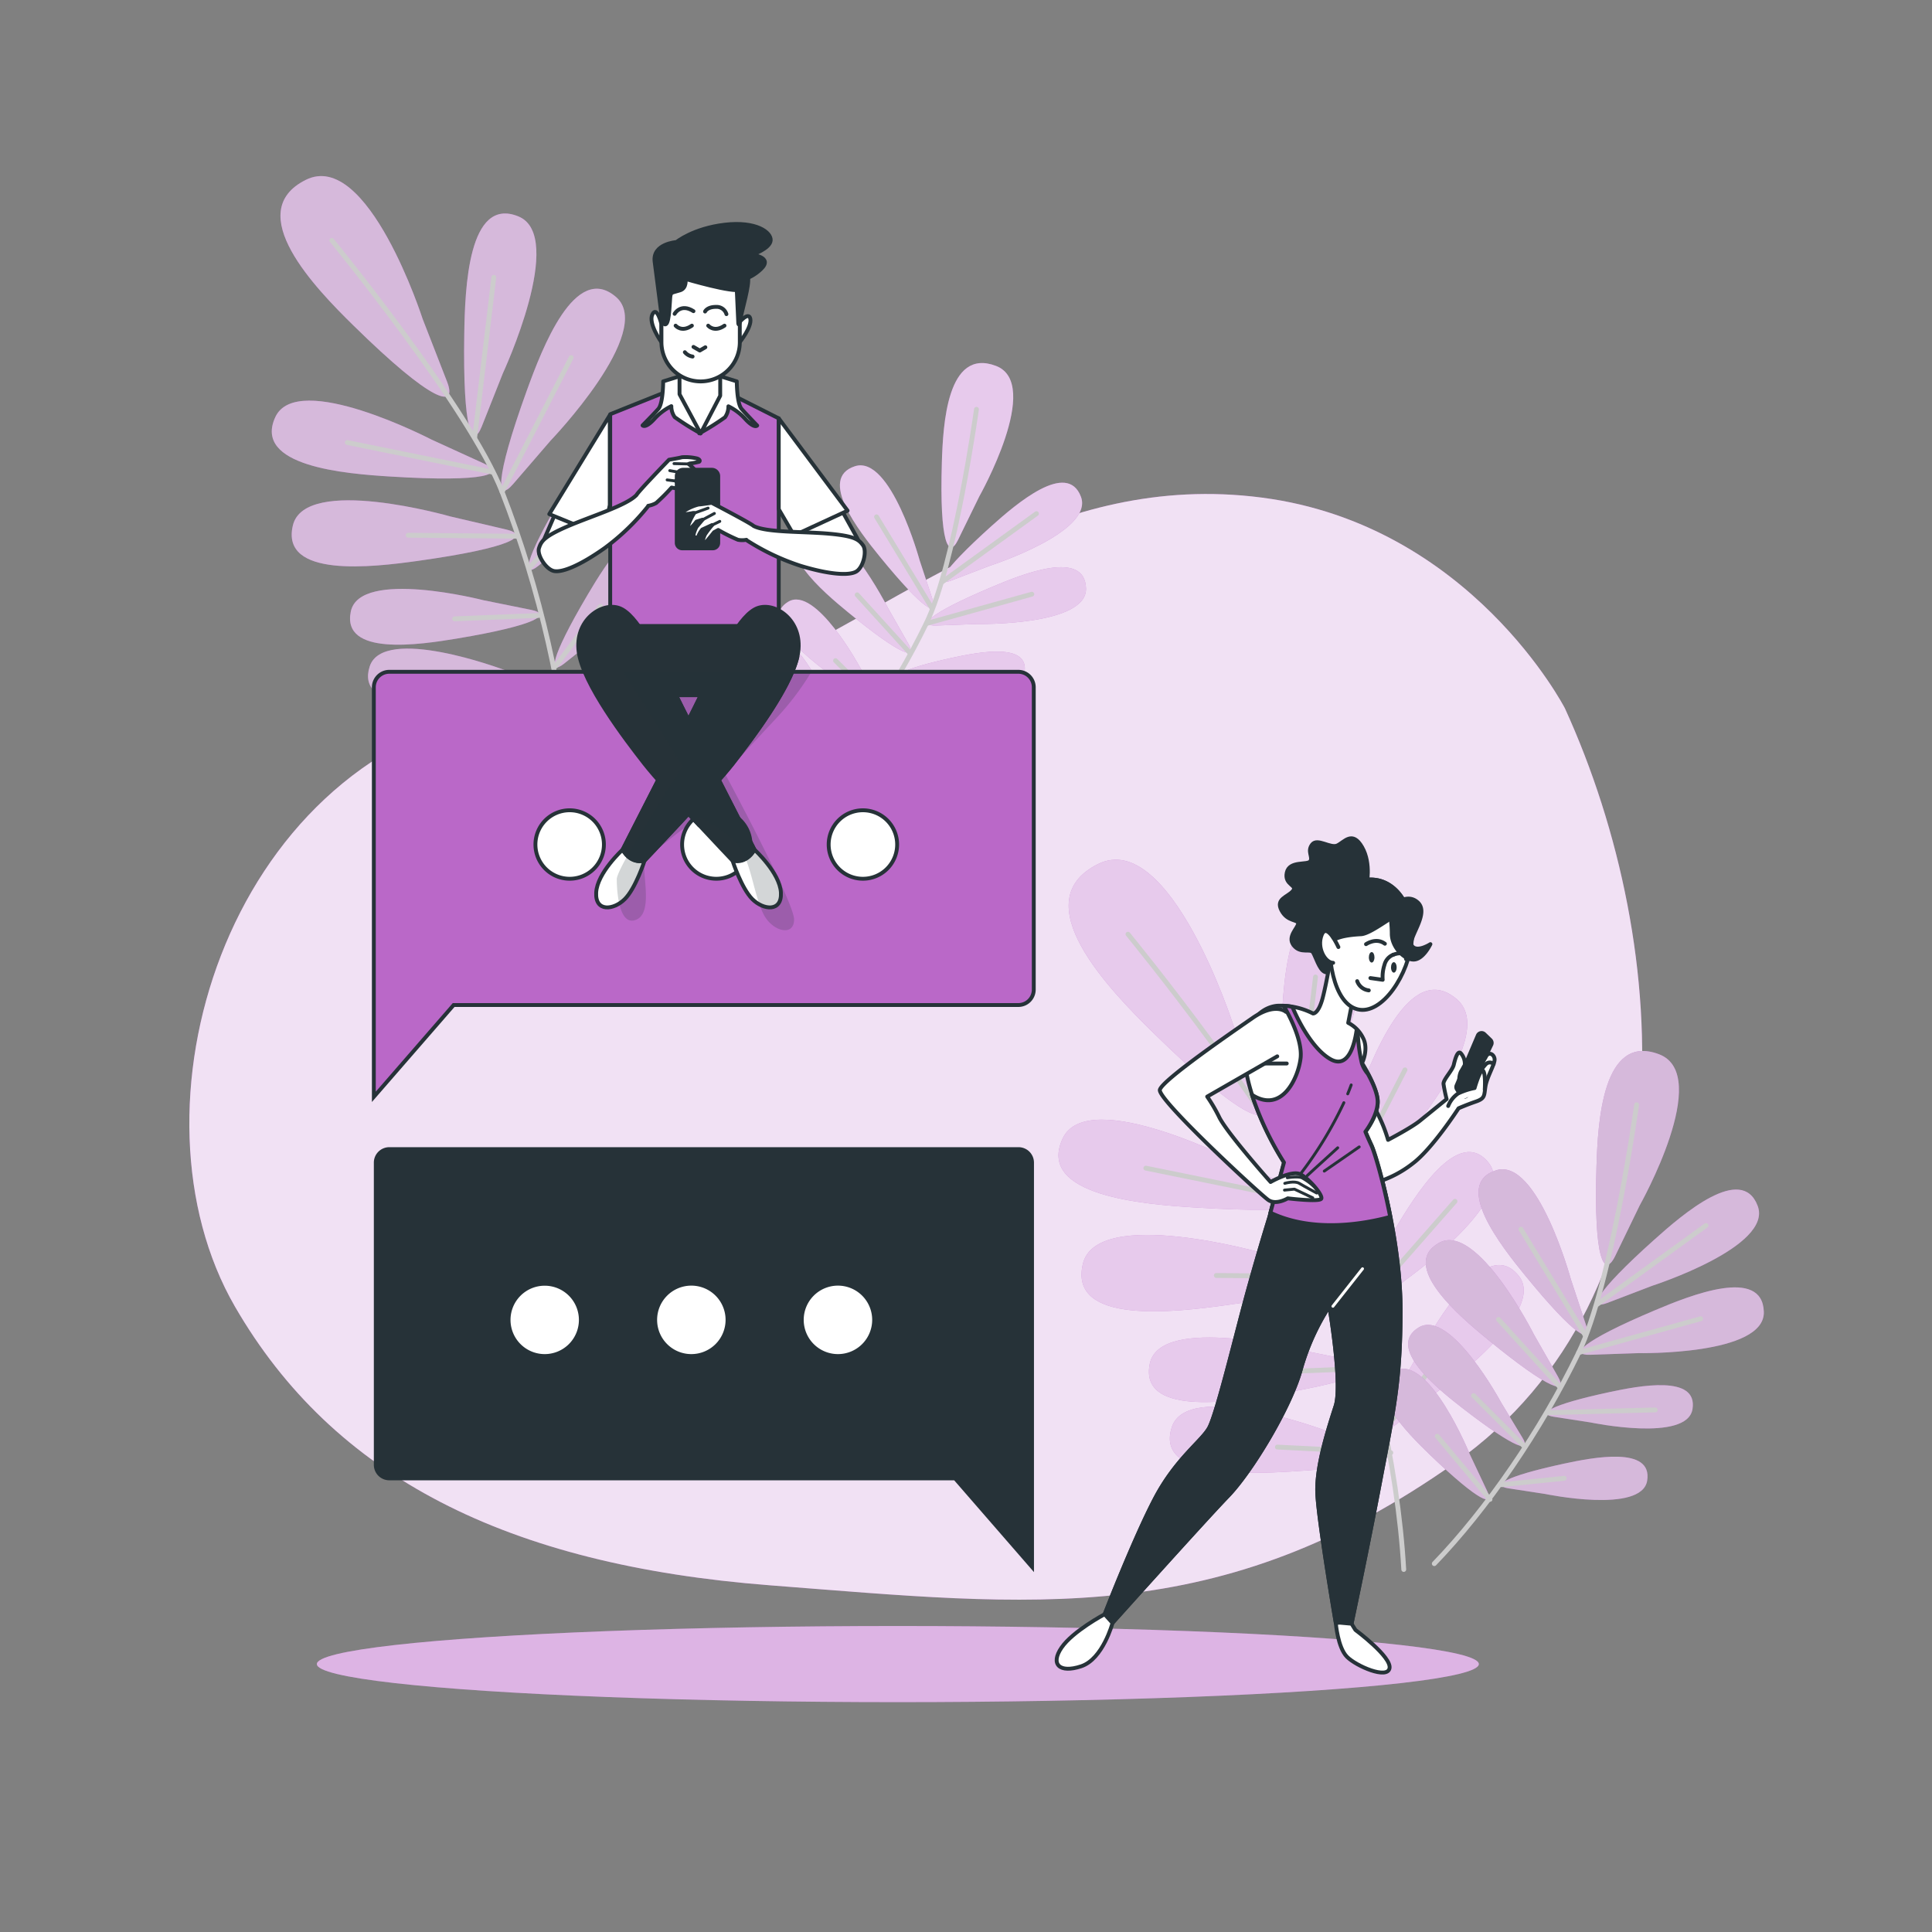 <svg xmlns="http://www.w3.org/2000/svg" viewBox="0 0 500 500"><rect x="0" y="0" width="500" height="500" fill="#808080" stroke="none"/><g id="freepik--background-simple--inject-42"><path d="M405,183.32s-24.44-47.51-78.41-54.54S235,156.05,195.23,173.64c-20.8,9.22-44.55,5.64-66.63,10.1C58,198,31.4,287.34,60.81,338.15c25.46,44,70.27,66.85,138.5,72.13S315.4,421.72,376.5,378.61,433.53,245.78,405,183.32Z" style="fill:#BA68C8"></path><path d="M405,183.32s-24.44-47.51-78.41-54.54S235,156.05,195.23,173.64c-20.8,9.22-44.55,5.64-66.63,10.1C58,198,31.4,287.34,60.81,338.15c25.46,44,70.27,66.85,138.5,72.13S315.4,421.72,376.5,378.61,433.53,245.78,405,183.32Z" style="fill:#fff;opacity:0.8"></path></g><g id="freepik--Floor--inject-42"><ellipse cx="232.36" cy="430.66" rx="150.36" ry="9.85" style="fill:#BA68C8"></ellipse><ellipse cx="232.36" cy="430.66" rx="150.36" ry="9.85" style="fill:#fff;opacity:0.5"></ellipse></g><g id="freepik--Plants--inject-42"><path d="M336.82,297.54c-2.81,6.93-5.69,1.36-5.23-27.68.21-13.6,1.17-41.41,16.22-35.29,14.46,5.88-4.6,47-4.6,47Zm20.66,4.12s31.37-32.69,19.61-43C364.84,248,354.91,274,350.29,286.82c-9.86,27.31-9,33.51-4.05,27.87ZM364.1,331s28.72-20.45,21.21-30c-7.81-9.93-19.18,8.49-24.56,17.61-11.5,19.45-11.7,24.32-7.13,20.72Zm7.77,29.25s28.73-20.45,21.22-30c-7.82-9.93-19.18,8.49-24.57,17.61-11.49,19.45-11.7,24.33-7.13,20.73Zm-50.16-58.81s-40.19-20.92-46.72-6.75c-6.81,14.75,20.92,17,34.51,17.82,29,1.79,34.67-.83,27.88-3.95Zm5.66,23s-43.54-12.51-47.13,2.68c-3.74,15.81,23.88,12.49,37.36,10.61,28.76-4,33.82-7.71,26.55-9.42Zm10,25.11s-37.11-9.57-39.8,3.36c-2.79,13.45,20.49,10,31.85,8.1,24.22-4.06,28.42-7.3,22.23-8.58Zm5.81,20.73s-35.89-13.46-39.93-.89c-4.2,13.08,19.31,12.12,30.8,11.44,24.52-1.46,29-4.25,23-6.17Zm-24-105s-16.38-50.92-35-41.67c-19.36,9.62,3,32.59,14.2,43.58,23.87,23.45,31.25,25.1,28.11,16.91Z" style="fill:#BA68C8"></path><path d="M336.82,297.54c-2.81,6.93-5.69,1.36-5.23-27.68.21-13.6,1.17-41.41,16.22-35.29,14.46,5.88-4.6,47-4.6,47Zm20.66,4.12s31.37-32.69,19.61-43C364.84,248,354.91,274,350.29,286.82c-9.86,27.31-9,33.51-4.05,27.87ZM364.1,331s28.72-20.45,21.21-30c-7.81-9.93-19.18,8.49-24.56,17.61-11.5,19.45-11.7,24.32-7.13,20.72Zm7.77,29.25s28.73-20.45,21.22-30c-7.82-9.93-19.18,8.49-24.57,17.61-11.49,19.45-11.7,24.33-7.13,20.73Zm-50.16-58.81s-40.19-20.92-46.72-6.75c-6.81,14.75,20.92,17,34.51,17.82,29,1.79,34.67-.83,27.88-3.95Zm5.66,23s-43.54-12.51-47.13,2.68c-3.74,15.81,23.88,12.49,37.36,10.61,28.76-4,33.82-7.71,26.55-9.42Zm10,25.11s-37.11-9.57-39.8,3.36c-2.79,13.45,20.49,10,31.85,8.1,24.22-4.06,28.42-7.3,22.23-8.58Zm5.81,20.73s-35.89-13.46-39.93-.89c-4.2,13.08,19.31,12.12,30.8,11.44,24.52-1.46,29-4.25,23-6.17Zm-24-105s-16.38-50.92-35-41.67c-19.36,9.62,3,32.59,14.2,43.58,23.87,23.45,31.25,25.1,28.11,16.91Z" style="fill:#fff;opacity:0.65"></path><path d="M291.92,241.77s41.15,50.2,51,75.34c11.32,28.87,18.84,62.13,20.37,89.07" style="fill:none;stroke:#ccc;stroke-linecap:round;stroke-linejoin:round;stroke-width:1.252px"></path><line x1="334.72" y1="300.71" x2="340.45" y2="252.84" style="fill:none;stroke:#ccc;stroke-linecap:round;stroke-linejoin:round;stroke-width:1.252px"></line><line x1="342.91" y1="317.11" x2="363.61" y2="276.87" style="fill:none;stroke:#ccc;stroke-linecap:round;stroke-linejoin:round;stroke-width:1.252px"></line><line x1="339.89" y1="311.14" x2="296.54" y2="302.31" style="fill:none;stroke:#ccc;stroke-linecap:round;stroke-linejoin:round;stroke-width:1.252px"></line><line x1="351.06" y1="339.94" x2="376.55" y2="310.9" style="fill:none;stroke:#ccc;stroke-linecap:round;stroke-linejoin:round;stroke-width:1.252px"></line><line x1="347.5" y1="330.37" x2="314.77" y2="330.09" style="fill:none;stroke:#ccc;stroke-linecap:round;stroke-linejoin:round;stroke-width:1.252px"></line><line x1="353.8" y1="354.13" x2="328.7" y2="355.13" style="fill:none;stroke:#ccc;stroke-linecap:round;stroke-linejoin:round;stroke-width:1.252px"></line><line x1="358.96" y1="369.3" x2="372.4" y2="351.38" style="fill:none;stroke:#ccc;stroke-linecap:round;stroke-linejoin:round;stroke-width:1.252px"></line><line x1="359.94" y1="375.96" x2="330.58" y2="374.5" style="fill:none;stroke:#ccc;stroke-linecap:round;stroke-linejoin:round;stroke-width:1.252px"></line><path d="M416,337.19c-5.07,1.91-3.52-2.35,12.15-16.38,7.34-6.58,22.6-19.73,26.74-8.72,4,10.58-27.25,20.65-27.25,20.65Zm8,13s32.81.62,32.48-10.68c-.34-11.76-19.05-4.27-28.13-.44-19.37,8.18-22.22,11.71-16.81,11.55Zm-12.36,17.94s25,5.23,26.38-3.46c1.45-9-13.94-6-21.44-4.41-16,3.44-18.69,5.73-14.53,6.39Zm-11.74,18.51s25,5.23,26.39-3.46c1.44-9-14-6-21.44-4.41-16,3.45-18.69,5.74-14.53,6.4Zm6.63-55.59s-8.62-31.66-19.38-28.17c-11.19,3.64,1.25,19.48,7.49,27.12,13.29,16.29,17.48,18,15.81,12.89ZM397,345.4s-14.75-29.31-24.6-23.75c-10.24,5.78,5.1,18.84,12.73,25.09,16.26,13.32,20.72,14.2,18.05,9.49Zm-8.46,17.65s-13.15-24.45-21.35-19.52c-8.53,5.13,4.75,15.81,11.34,20.92C392.6,375.34,396.39,376,394,372.06Zm-8.17,13.28s-10.48-25.71-19.15-21.68c-9,4.19,3,16.23,9,22C383.1,389,386.8,390,384.87,385.87Zm44-64.4s19-33.74,5-39.09c-14.63-5.56-15.85,17.62-16.2,29-.75,24.22,2,29,4.82,23.26Z" style="fill:#BA68C8"></path><path d="M416,337.19c-5.07,1.91-3.52-2.35,12.15-16.38,7.34-6.58,22.6-19.73,26.74-8.72,4,10.58-27.25,20.65-27.25,20.65Zm8,13s32.81.62,32.48-10.68c-.34-11.76-19.05-4.27-28.13-.44-19.37,8.18-22.22,11.71-16.81,11.55Zm-12.36,17.94s25,5.23,26.38-3.46c1.45-9-13.94-6-21.44-4.41-16,3.44-18.69,5.73-14.53,6.39Zm-11.74,18.51s25,5.23,26.39-3.46c1.44-9-14-6-21.44-4.41-16,3.45-18.69,5.74-14.53,6.4Zm6.63-55.59s-8.62-31.66-19.38-28.17c-11.19,3.64,1.25,19.48,7.49,27.12,13.29,16.29,17.48,18,15.81,12.89ZM397,345.4s-14.75-29.31-24.6-23.75c-10.24,5.78,5.1,18.84,12.73,25.09,16.26,13.32,20.72,14.2,18.05,9.49Zm-8.46,17.65s-13.15-24.45-21.35-19.52c-8.53,5.13,4.75,15.81,11.34,20.92C392.6,375.34,396.39,376,394,372.06Zm-8.17,13.28s-10.48-25.71-19.15-21.68c-9,4.19,3,16.23,9,22C383.1,389,386.8,390,384.87,385.87Zm44-64.4s19-33.74,5-39.09c-14.63-5.56-15.85,17.62-16.2,29-.75,24.22,2,29,4.82,23.26Z" style="fill:#e5e5e5;opacity:0.65"></path><path d="M423.56,285.9s-6.48,46.56-15,64.15c-9.8,20.21-23.79,40.57-37.37,54.62" style="fill:none;stroke:#ccc;stroke-linecap:round;stroke-linejoin:round;stroke-width:1.252px"></path><line x1="413.24" y1="337.64" x2="441.52" y2="317.15" style="fill:none;stroke:#ccc;stroke-linecap:round;stroke-linejoin:round;stroke-width:1.252px"></line><line x1="408.55" y1="350.05" x2="440.13" y2="341.29" style="fill:none;stroke:#ccc;stroke-linecap:round;stroke-linejoin:round;stroke-width:1.252px"></line><line x1="410.23" y1="345.52" x2="393.62" y2="318.11" style="fill:none;stroke:#ccc;stroke-linecap:round;stroke-linejoin:round;stroke-width:1.252px"></line><line x1="400.41" y1="365.61" x2="428.38" y2="364.89" style="fill:none;stroke:#ccc;stroke-linecap:round;stroke-linejoin:round;stroke-width:1.252px"></line><line x1="403.74" y1="359.01" x2="387.81" y2="341.47" style="fill:none;stroke:#ccc;stroke-linecap:round;stroke-linejoin:round;stroke-width:1.252px"></line><line x1="394.2" y1="374.04" x2="381.34" y2="361.18" style="fill:none;stroke:#ccc;stroke-linecap:round;stroke-linejoin:round;stroke-width:1.252px"></line><line x1="388.67" y1="384.24" x2="404.81" y2="382.58" style="fill:none;stroke:#ccc;stroke-linecap:round;stroke-linejoin:round;stroke-width:1.252px"></line><line x1="385.61" y1="388.04" x2="371.96" y2="371.7" style="fill:none;stroke:#ccc;stroke-linecap:round;stroke-linejoin:round;stroke-width:1.252px"></line><path d="M124.67,110.4c-2.43,6-4.91,1.17-4.52-23.91.18-11.76,1-35.78,14-30.49,12.49,5.08-4,40.59-4,40.59ZM142.52,114s27.11-28.25,16.94-37.11c-10.58-9.22-19.16,13.23-23.16,24.29-8.51,23.59-7.73,29-3.49,24.08Zm5.72,25.34s24.81-17.66,18.32-25.91c-6.75-8.58-16.56,7.33-21.22,15.21-9.93,16.81-10.1,21-6.16,17.91ZM155,164.57s24.82-17.66,18.33-25.91c-6.75-8.58-16.57,7.34-21.22,15.21-9.93,16.81-10.11,21-6.16,17.91Zm-43.33-50.81S76.9,95.69,71.25,107.94c-5.88,12.74,18.08,14.67,29.81,15.39,25,1.55,30-.71,24.1-3.41Zm4.89,19.9S78.89,122.85,75.79,136c-3.23,13.66,20.63,10.79,32.28,9.17,24.84-3.47,29.21-6.66,22.93-8.14Zm8.61,21.69s-32.06-8.27-34.38,2.9c-2.42,11.63,17.7,8.64,27.51,7,20.93-3.5,24.55-6.31,19.2-7.41Zm5,17.91s-31-11.63-34.5-.77c-3.63,11.3,16.68,10.47,26.61,9.88,21.19-1.26,25.09-3.66,19.89-5.33ZM109.38,82.54s-14.16-44-30.22-36c-16.73,8.32,2.6,28.16,12.26,37.65,20.62,20.27,27,21.69,24.29,14.61Z" style="fill:#BA68C8"></path><path d="M124.67,110.4c-2.43,6-4.91,1.17-4.52-23.91.18-11.76,1-35.78,14-30.49,12.49,5.08-4,40.59-4,40.59ZM142.52,114s27.11-28.25,16.94-37.11c-10.58-9.22-19.16,13.23-23.16,24.29-8.51,23.59-7.73,29-3.49,24.08Zm5.72,25.34s24.81-17.66,18.32-25.91c-6.75-8.58-16.56,7.33-21.22,15.21-9.93,16.81-10.1,21-6.16,17.91ZM155,164.57s24.82-17.66,18.33-25.91c-6.75-8.58-16.57,7.34-21.22,15.21-9.93,16.81-10.11,21-6.16,17.91Zm-43.33-50.81S76.9,95.69,71.25,107.94c-5.88,12.74,18.08,14.67,29.81,15.39,25,1.55,30-.71,24.1-3.41Zm4.89,19.9S78.89,122.85,75.79,136c-3.23,13.66,20.63,10.79,32.28,9.17,24.84-3.47,29.21-6.66,22.93-8.14Zm8.61,21.69s-32.06-8.27-34.38,2.9c-2.42,11.63,17.7,8.64,27.51,7,20.93-3.5,24.55-6.31,19.2-7.41Zm5,17.91s-31-11.63-34.5-.77c-3.63,11.3,16.68,10.47,26.61,9.88,21.19-1.26,25.09-3.66,19.89-5.33ZM109.38,82.54s-14.16-44-30.22-36c-16.73,8.32,2.6,28.16,12.26,37.65,20.62,20.27,27,21.69,24.29,14.61Z" style="fill:#e5e5e5;opacity:0.65"></path><path d="M85.88,62.22s35.55,43.37,44.06,65.08c9.77,25,16.27,53.68,17.59,77" style="fill:none;stroke:#ccc;stroke-linecap:round;stroke-linejoin:round;stroke-width:1.252px"></path><line x1="122.86" y1="113.14" x2="127.8" y2="71.78" style="fill:none;stroke:#ccc;stroke-linecap:round;stroke-linejoin:round;stroke-width:1.252px"></line><line x1="129.94" y1="127.3" x2="147.82" y2="92.54" style="fill:none;stroke:#ccc;stroke-linecap:round;stroke-linejoin:round;stroke-width:1.252px"></line><line x1="127.32" y1="122.15" x2="89.87" y2="114.52" style="fill:none;stroke:#ccc;stroke-linecap:round;stroke-linejoin:round;stroke-width:1.252px"></line><line x1="136.97" y1="147.03" x2="158.99" y2="121.94" style="fill:none;stroke:#ccc;stroke-linecap:round;stroke-linejoin:round;stroke-width:1.252px"></line><line x1="133.89" y1="138.77" x2="105.62" y2="138.52" style="fill:none;stroke:#ccc;stroke-linecap:round;stroke-linejoin:round;stroke-width:1.252px"></line><line x1="139.34" y1="159.29" x2="117.65" y2="160.15" style="fill:none;stroke:#ccc;stroke-linecap:round;stroke-linejoin:round;stroke-width:1.252px"></line><line x1="143.79" y1="172.39" x2="155.41" y2="156.92" style="fill:none;stroke:#ccc;stroke-linecap:round;stroke-linejoin:round;stroke-width:1.252px"></line><line x1="144.64" y1="178.15" x2="119.28" y2="176.89" style="fill:none;stroke:#ccc;stroke-linecap:round;stroke-linejoin:round;stroke-width:1.252px"></line><path d="M246.15,150.25c-4.37,1.65-3-2,10.5-14.16,6.34-5.68,19.53-17,23.1-7.53,3.44,9.14-23.54,17.84-23.54,17.84ZM253,161.49s28.34.54,28.06-9.22c-.3-10.17-16.46-3.7-24.3-.38-16.74,7.06-19.2,10.12-14.53,10ZM242.36,177s21.6,4.52,22.79-3c1.25-7.81-12-5.2-18.52-3.81-13.82,3-16.15,5-12.55,5.53Zm-10.14,16s21.59,4.51,22.79-3c1.25-7.81-12-5.21-18.52-3.81-13.82,3-16.15,4.95-12.55,5.52ZM238,145s-7.46-27.35-16.75-24.34c-9.66,3.14,1.09,16.83,6.47,23.43,11.48,14.08,15.11,15.58,13.66,11.14Zm-8.18,12.38S217,132,208.52,136.82c-8.85,5,4.41,16.28,11,21.67,14.06,11.52,17.91,12.27,15.6,8.2Zm-7.31,15.24S211.1,151.46,204,155.72c-7.37,4.43,4.1,13.66,9.8,18.07,12.15,9.42,15.42,10,13.38,6.58Zm-7.06,11.48s-9.05-22.21-16.54-18.73c-7.8,3.62,2.62,14,7.82,19,11.08,10.65,14.28,11.54,12.61,8Zm38-55.64s16.45-29.15,4.3-33.77c-12.65-4.81-13.7,15.22-14,25-.64,20.93,1.74,25,4.16,20.1Z" style="fill:#BA68C8"></path><path d="M246.15,150.25c-4.37,1.65-3-2,10.5-14.16,6.34-5.68,19.53-17,23.1-7.53,3.44,9.14-23.54,17.84-23.54,17.84ZM253,161.49s28.34.54,28.06-9.22c-.3-10.17-16.46-3.7-24.3-.38-16.74,7.06-19.2,10.12-14.53,10ZM242.36,177s21.6,4.52,22.79-3c1.25-7.81-12-5.2-18.52-3.81-13.82,3-16.15,5-12.55,5.53Zm-10.14,16s21.59,4.51,22.79-3c1.25-7.81-12-5.21-18.52-3.81-13.82,3-16.15,4.95-12.55,5.52ZM238,145s-7.46-27.35-16.75-24.34c-9.66,3.14,1.09,16.83,6.47,23.43,11.48,14.08,15.11,15.58,13.66,11.14Zm-8.18,12.38S217,132,208.52,136.82c-8.85,5,4.41,16.28,11,21.67,14.06,11.52,17.91,12.27,15.6,8.2Zm-7.31,15.24S211.1,151.46,204,155.72c-7.37,4.43,4.1,13.66,9.8,18.07,12.15,9.42,15.42,10,13.38,6.58Zm-7.06,11.48s-9.05-22.21-16.54-18.73c-7.8,3.62,2.62,14,7.82,19,11.08,10.65,14.28,11.54,12.61,8Zm38-55.64s16.45-29.15,4.3-33.77c-12.65-4.81-13.7,15.22-14,25-.64,20.93,1.74,25,4.16,20.1Z" style="fill:#fff;opacity:0.65"></path><path d="M252.71,105.93s-5.59,40.23-13,55.43c-8.47,17.46-20.56,35-32.29,47.18" style="fill:none;stroke:#ccc;stroke-linecap:round;stroke-linejoin:round;stroke-width:1.252px"></path><line x1="243.8" y1="150.63" x2="268.24" y2="132.93" style="fill:none;stroke:#ccc;stroke-linecap:round;stroke-linejoin:round;stroke-width:1.252px"></line><line x1="239.75" y1="161.36" x2="267.03" y2="153.78" style="fill:none;stroke:#ccc;stroke-linecap:round;stroke-linejoin:round;stroke-width:1.252px"></line><line x1="241.21" y1="157.44" x2="226.85" y2="133.76" style="fill:none;stroke:#ccc;stroke-linecap:round;stroke-linejoin:round;stroke-width:1.252px"></line><line x1="232.71" y1="174.8" x2="256.88" y2="174.18" style="fill:none;stroke:#ccc;stroke-linecap:round;stroke-linejoin:round;stroke-width:1.252px"></line><line x1="235.6" y1="169.1" x2="221.83" y2="153.94" style="fill:none;stroke:#ccc;stroke-linecap:round;stroke-linejoin:round;stroke-width:1.252px"></line><line x1="227.35" y1="182.09" x2="216.24" y2="170.97" style="fill:none;stroke:#ccc;stroke-linecap:round;stroke-linejoin:round;stroke-width:1.252px"></line><line x1="222.58" y1="190.89" x2="236.52" y2="189.46" style="fill:none;stroke:#ccc;stroke-linecap:round;stroke-linejoin:round;stroke-width:1.252px"></line><line x1="219.93" y1="194.17" x2="208.14" y2="180.06" style="fill:none;stroke:#ccc;stroke-linecap:round;stroke-linejoin:round;stroke-width:1.252px"></line></g><g id="freepik--character-2--inject-42"><path d="M263.54,296.89H100.75a4,4,0,0,0-4,4v78.16a4,4,0,0,0,4,4.05H246.94l20.65,23.76v-106A4,4,0,0,0,263.54,296.89Z" style="fill:#263238"></path><path d="M208,341.59a8.86,8.86,0,1,1,8.86,8.85A8.86,8.86,0,0,1,208,341.59Z" style="fill:#fff"></path><path d="M170.06,341.59a8.86,8.86,0,1,1,8.85,8.85A8.85,8.85,0,0,1,170.06,341.59Z" style="fill:#fff"></path><path d="M132.12,341.59a8.85,8.85,0,1,1,8.85,8.85A8.85,8.85,0,0,1,132.12,341.59Z" style="fill:#fff"></path><path d="M353.63,229.24s1.36-5.67-1.13-10-4.54-1.36-6.35-.46-5.21-2-6.57-.22.23,3.17-.45,4.3-5.44-.23-6.12,3,2.94,3.17,1.58,4.75-4.53,2-2.94,5,4.3,2.27,4.3,3.4-2.94,3.4-1.13,5.66,4.31.68,5,1.82,1.58,4.3,2.94,5,4.76-.23,7.93-5.89S353.63,229.24,353.63,229.24Z" style="fill:#263238;stroke:#263238;stroke-linecap:round;stroke-linejoin:round"></path><path d="M384.5,273.57c-.73,1.57-6.84,5.76-6.84,5.76a4.66,4.66,0,0,1,.43-2c.44-.67.75-1.32,1-1.72a4.18,4.18,0,0,0-1-3c-.83-.92-1.49,1.39-1.85,2.93s-2.77,3.88-2.66,5a39.33,39.33,0,0,0,.81,3.91L367.54,290c-2.15,1.79-8.31,5-8.31,5a37.72,37.72,0,0,0-2.73-6.84,144.36,144.36,0,0,0-7.93-13.47c-2.41,3.36-.51,8,.85,13.71s7.06,17.51,7.06,17.51a28.35,28.35,0,0,0,9.16-4.82c5.08-3.82,11.83-14.26,11.83-14.26s2-.89,4.47-1.74,2.11-1.57,2.51-4,2.47-5.74,2.35-7S385.23,272,384.5,273.57Z" style="fill:#fff;stroke:#263238;stroke-linecap:round;stroke-linejoin:round"></path><path d="M344.79,245.55s-1.34,8.37-2.47,12.67-2.52,4.07-2.52,4.07a18.46,18.46,0,0,0-9.28-2c-4.76.45-10.2,5.66-7.93,17.45s9.74,23.11,9.74,23.11l-3.85,14.27s-3.72,12-6.66,23.13-7.05,27.85-8.87,31.25-8.62,8-14.06,18.38-13,29.89-13,29.89l2,2.27s23.79-26.52,29.91-32.86,16.09-22.89,18.8-32.63a59.6,59.6,0,0,1,7.43-16.48s3.45,20.11,1.64,25.77-5,15.41-4.76,22.43S345.7,420,345.7,420l4.08.22s4.08-19.26,7.47-37.16,5.22-25.6,5.22-44-6.12-39.65-7.48-42.6-1.59-3.62-1.59-3.62,3.17-4.08,3.17-7.71-4.07-10-4.07-10,1.81-3.62.22-6.57a8.58,8.58,0,0,0-3.81-3.85l1.55-7.93Z" style="fill:#fff;stroke:#263238;stroke-linecap:round;stroke-linejoin:round"></path><path d="M330.54,307.48l-2.06,7.63s-3.72,12-6.66,23.13-7.05,27.85-8.87,31.25-8.62,8-14.06,18.38-13,29.89-13,29.89l2,2.27s23.79-26.52,29.91-32.86,16.09-22.89,18.8-32.63a59.6,59.6,0,0,1,7.43-16.48s3.45,20.11,1.64,25.77-5,15.41-4.76,22.43S345.7,420,345.7,420l4.08.22s4.08-19.26,7.47-37.16,5.22-25.6,5.22-44c0-12.07-2.65-25.41-4.85-34C343.32,308.24,335.16,308.29,330.54,307.48Z" style="fill:#263238;stroke:#263238;stroke-linecap:round;stroke-linejoin:round"></path><line x1="344.96" y1="338.06" x2="352.62" y2="328.35" style="fill:none;stroke:#fff;stroke-linecap:round;stroke-linejoin:round;stroke-width:0.75px"></line><path d="M352.5,227.88s-7,.45-8.16,10,.68,21.75,7,23.33,13.37-9.06,14.05-18.12S360.43,226.06,352.5,227.88Z" style="fill:#fff;stroke:#263238;stroke-linecap:round;stroke-linejoin:round"></path><path d="M361.45,250.36c0,.75-.33,1.36-.73,1.36s-.73-.61-.73-1.36.32-1.35.73-1.35S361.45,249.61,361.45,250.36Z" style="fill:#263238"></path><path d="M355.71,247.76c0,.74-.32,1.35-.72,1.35s-.73-.61-.73-1.35.32-1.36.73-1.36S355.71,247,355.71,247.76Z" style="fill:#263238"></path><path d="M364.44,235.51c-1.92-5.36-6.37-8.91-11.94-7.63,0,0-7,.45-8.16,10a45.85,45.85,0,0,0-.29,6.88l.06.14s-.92-2.67,8.14-3.12C355.24,241.6,362.74,235.05,364.44,235.51Z" style="fill:#263238;stroke:#263238;stroke-linecap:round;stroke-linejoin:round"></path><path d="M359.56,235.38s4-4.8,7.3-1.88-2.71,9.38-1.46,11.26,4.79-.42,4.79-.42-1.87,4-4.37,4-5.63-3.33-5.63-6.67a33.17,33.17,0,0,0-.63-6.25h0" style="fill:#263238;stroke:#263238;stroke-linecap:round;stroke-linejoin:round"></path><path d="M346.38,245.1s-2.95-6.57-4.31-3.18.91,7.26,2.95,7.26" style="fill:#fff;stroke:#263238;stroke-linecap:round;stroke-linejoin:round"></path><path d="M354,277.91a8.21,8.21,0,0,1-1.54-2.68,41,41,0,0,1-1.07-8.35l-.3-.31c-.51,3.63-2.11,10.21-6.79,7.53s-8.41-10.1-9.81-13.48a7.62,7.62,0,0,0-2.26-.3c1.61,2.77,4.88,9.08,4.36,13.55-.58,5-4.78,14.48-12.6,9.45a80,80,0,0,0,8.3,17.52l-3.51,13c11.3,5.43,25,2.73,31,1.08-1.83-9.39-4.07-16.76-4.83-18.41-1.36-2.94-1.59-3.62-1.59-3.62s3.17-4.08,3.17-7.71C356.57,283.1,355.2,280.08,354,277.91Z" style="fill:#BA68C8;stroke:#263238;stroke-linecap:round;stroke-linejoin:round"></path><path d="M348.79,283.09c.31-.76.62-1.53.9-2.31" style="fill:none;stroke:#263238;stroke-linecap:round;stroke-linejoin:round;stroke-width:0.75px"></path><path d="M336.5,303.9a99.9,99.9,0,0,0,11.29-18.52" style="fill:none;stroke:#263238;stroke-linecap:round;stroke-linejoin:round;stroke-width:0.75px"></path><path d="M338.32,304.24s3-2.79,7.88-7.19" style="fill:none;stroke:#263238;stroke-linecap:round;stroke-linejoin:round;stroke-width:0.75px"></path><line x1="342.72" y1="303.08" x2="351.76" y2="296.82" style="fill:none;stroke:#263238;stroke-linecap:round;stroke-linejoin:round;stroke-width:0.75px"></line><path d="M332.78,261.86s-2.72-2.49-8.61,1.59-23.34,16.09-24,18.58,26.06,27.19,28.1,28.55,5-.45,5-.45,8.22,1,8.68.09-3.15-5.19-5.42-6.32-7.7,2-7.7,2-11-12.35-13.24-16.66a41.52,41.52,0,0,0-3.17-5.44l18.13-10.42" style="fill:#fff;stroke:#263238;stroke-linecap:round;stroke-linejoin:round"></path><polyline points="332.42 308 335 307.75 339.75 310" style="fill:none;stroke:#263238;stroke-linecap:round;stroke-linejoin:round;stroke-width:0.75px"></polyline><path d="M332.5,306.25s2.5-.75,3.75,0,4.5,2.5,4.5,2.5" style="fill:none;stroke:#263238;stroke-linecap:round;stroke-linejoin:round;stroke-width:0.75px"></path><path d="M333.16,304.8s2.67-.43,3.74,0a15.5,15.5,0,0,1,3,2.13" style="fill:none;stroke:#263238;stroke-linecap:round;stroke-linejoin:round;stroke-width:0.75px"></path><line x1="327.57" y1="275.23" x2="333.01" y2="275.23" style="fill:none;stroke:#263238;stroke-linecap:round;stroke-linejoin:round"></line><path d="M382,267.78l-5.5,12.94a1.54,1.54,0,0,0,.11,1.43l.92,1.48a1.55,1.55,0,0,0,2.72-.15l6.15-12.9a1.56,1.56,0,0,0-.32-1.79l-1.57-1.51A1.55,1.55,0,0,0,382,267.78Z" style="fill:#263238"></path><path d="M374.79,286.23a7.07,7.07,0,0,1,2.58-3.24,17.68,17.68,0,0,1,4.25-1.4s1.51-5.27,2.21-4.46.42,4.87.42,4.87" style="fill:#fff;stroke:#263238;stroke-linecap:round;stroke-linejoin:round"></path><path d="M386.54,275.38a1.39,1.39,0,0,0-1.88-.08c-.92.84-2.33,3.22-3.83,4.49" style="fill:none;stroke:#263238;stroke-linecap:round;stroke-linejoin:round"></path><path d="M285.88,417.76s-8.22,4.36-11.16,8.65-.54,6.69,5.09,4.82,8.11-11.2,8.11-11.2Z" style="fill:#fff;stroke:#263238;stroke-linecap:round;stroke-linejoin:round"></path><path d="M345.7,420s.5,6.38,2.91,8.79,10.44,5.89,11,2.94-8.83-9.9-8.83-9.9l-1-1.61-3-.27Z" style="fill:#fff;stroke:#263238;stroke-linecap:round;stroke-linejoin:round"></path><path d="M360.58,247.08a3.8,3.8,0,0,0-2.28,2.62,10,10,0,0,0-.46,3.87l-3.18-.45" style="fill:none;stroke:#263238;stroke-linecap:round;stroke-linejoin:round"></path><path d="M351.24,253.92a3.61,3.61,0,0,0,3,2.39" style="fill:none;stroke:#263238;stroke-linecap:round;stroke-linejoin:round"></path><path d="M353.52,244.35s2.62-1.82,4.89-.11" style="fill:none;stroke:#263238;stroke-linecap:round;stroke-linejoin:round"></path><path d="M360.58,247.08s3.3-1.36,3.3,1.14" style="fill:none;stroke:#263238;stroke-linecap:round;stroke-linejoin:round"></path></g><g id="freepik--character-1--inject-42"><path d="M263.54,173.86H100.75a4,4,0,0,0-4,4v106l20.65-23.76H263.54a4,4,0,0,0,4-4.05V177.91A4,4,0,0,0,263.54,173.86Z" style="fill:#BA68C8;stroke:#263238;stroke-miterlimit:10"></path><path d="M156.29,218.56a8.86,8.86,0,1,0-8.85,8.86A8.85,8.85,0,0,0,156.29,218.56Z" style="fill:#fff;stroke:#263238;stroke-miterlimit:10"></path><path d="M194.23,218.56a8.85,8.85,0,1,0-8.85,8.86A8.85,8.85,0,0,0,194.23,218.56Z" style="fill:#fff;stroke:#263238;stroke-miterlimit:10"></path><path d="M232.18,218.56a8.86,8.86,0,1,0-8.86,8.86A8.86,8.86,0,0,0,232.18,218.56Z" style="fill:#fff;stroke:#263238;stroke-miterlimit:10"></path><path d="M144.58,130.88l-4.71,10.9a2.4,2.4,0,0,0,1.17,3.38l2.88,1.26c2.68.36,5.25-2,5.91-2.86l5.84-7.13Z" style="fill:#fff;stroke:#263238;stroke-linecap:round;stroke-linejoin:round"></path><polygon points="178.11 99.1 157.92 107.2 157.92 166.29 201.54 166.29 201.54 108.27 182.49 98.67 178.11 99.1" style="fill:#BA68C8;stroke:#263238;stroke-linecap:round;stroke-linejoin:round"></polygon><path d="M191.92,105.82c-1.24-1.42-1.24-7.12-1.24-7.12l-5.17-1.6-4.36.48-4.36-.48-5.16,1.6s0,5.7-1.25,7.12-4.09,4.27-4.09,4.27.71.89,3-1.6a14.48,14.48,0,0,1,4.45-3.38,4.81,4.81,0,0,0,.89,2.85,66.81,66.81,0,0,0,6.33,4v.19l.16-.1.17.1V112a65.56,65.56,0,0,0,6.33-4,4.81,4.81,0,0,0,.89-2.85,14.35,14.35,0,0,1,4.45,3.38c2.32,2.49,3,1.6,3,1.6S193.17,107.25,191.92,105.82Z" style="fill:#fff;stroke:#263238;stroke-linecap:round;stroke-linejoin:round"></path><polygon points="175.86 95.2 175.86 102.03 181.32 112.17 186.39 102.42 186.39 95.4 175.86 95.2" style="fill:#fff;stroke:#263238;stroke-linecap:round;stroke-linejoin:round"></polygon><path d="M171.18,83.89S170,79,168.84,81.36s2.34,7.21,2.34,7.21Z" style="fill:#fff;stroke:#263238;stroke-linecap:round;stroke-linejoin:round"></path><path d="M191.07,83.7s2.73-3.32,3.12-1.17-2.73,6-2.73,6Z" style="fill:#fff;stroke:#263238;stroke-linecap:round;stroke-linejoin:round"></path><path d="M181.32,98.71h0a10.14,10.14,0,0,1-10.14-10.14V68.29h20.28V88.57A10.14,10.14,0,0,1,181.32,98.71Z" style="fill:#fff;stroke:#263238;stroke-linecap:round;stroke-linejoin:round"></path><path d="M174.85,84.28s1.54,1.85,4.21,0" style="fill:#fff;stroke:#263238;stroke-linecap:round;stroke-linejoin:round"></path><path d="M183.28,84.28s1.54,1.85,4.22,0" style="fill:#fff;stroke:#263238;stroke-linecap:round;stroke-linejoin:round"></path><path d="M174.59,81.22s1.54-2.83,4.88-.69" style="fill:none;stroke:#263238;stroke-linecap:round;stroke-linejoin:round"></path><path d="M182.47,80.62s.51-1.2,2.83-1.2A2.64,2.64,0,0,1,188,81.3" style="fill:none;stroke:#263238;stroke-linecap:round;stroke-linejoin:round"></path><polyline points="179.47 89.78 181.1 90.72 182.55 89.87" style="fill:none;stroke:#263238;stroke-linecap:round;stroke-linejoin:round"></polyline><path d="M177.24,91.15a3.19,3.19,0,0,0,2,1.12" style="fill:none;stroke:#263238;stroke-linecap:round;stroke-linejoin:round"></path><path d="M190.68,75.12l.39,8.58s.19,1.17.58-1.17S194,73.75,193.6,71.8s-3.12-2-4.29-1.36S190.68,75.12,190.68,75.12Z" style="fill:#263238;stroke:#263238;stroke-linecap:round;stroke-linejoin:round"></path><path d="M171.18,81.36s-1.17-9-1.76-13.65,5.66-5.07,5.66-5.07,4.29-3.52,12.48-4.49,12.09,2,11.89,4.1-4.87,3.7-4.87,3.7,5.65.59,2.34,3.71-6.44,2.92-6.44,2.92,2.93,1.37,1.17,2.34-14.23-2.73-14.23-2.73.39,2.34-1.37,2.93-2.34.39-2.53,1.36-.2,6.83-1.17,7.41S171.18,81.36,171.18,81.36Z" style="fill:#263238;stroke:#263238;stroke-linecap:round;stroke-linejoin:round"></path><polygon points="157.81 107.45 142.15 133.05 156.23 138.81 157.81 130.7 157.81 107.45" style="fill:#fff;stroke:#263238;stroke-linecap:round;stroke-linejoin:round"></polygon><path d="M217.66,131.73l4.23,7.61a2.4,2.4,0,0,1-1.17,3.38l-6,2.51a2.4,2.4,0,0,1-2.85-.79l-5.29-7.16Z" style="fill:#fff;stroke:#263238;stroke-linecap:round;stroke-linejoin:round"></path><polygon points="201.54 108.27 219.36 132.16 205.5 138.56 201.54 131.78 201.54 108.27" style="fill:#fff;stroke:#263238;stroke-linecap:round;stroke-linejoin:round"></polygon><path d="M139.49,141.87c.55-1.74,1.25-3,7.4-5.65s15.24-5.38,17.84-8.12l0,0c.44-.89,8.41-9.12,8.41-9.12s2.83-.48,3.35-.65a12.69,12.69,0,0,1,3.93.33c.73.26.8.67.5.85a18.32,18.32,0,0,1-2.44.45l-.25.13A15.93,15.93,0,0,1,181,123c.09.28.31.31-.25.5s-2.34-1.08-2.34-1.08l-1.64,0,2.08,1.27s2,1.93,1.31,2.36-.9.41-1,0-1.47-1.28-1.47-1.28l-2.8-.3a26.33,26.33,0,0,1,2.56,1.73,11.8,11.8,0,0,1,1.09,1.4s-.25.81-1.15.28-2.37-1.48-2.37-1.48l-1.21-.22a49.06,49.06,0,0,1-4,4,6.22,6.22,0,0,1-2.06.72l0,.08a59.69,59.69,0,0,1-11.2,10.81c-6.36,4.52-11,6.4-13.13,6S138.93,143.61,139.49,141.87Z" style="fill:#fff;stroke:#263238;stroke-linecap:round;stroke-linejoin:round"></path><line x1="176.79" y1="122.4" x2="173.33" y2="121.8" style="fill:none;stroke:#263238;stroke-linecap:round;stroke-linejoin:round;stroke-width:0.75px"></line><line x1="174.89" y1="124.49" x2="172.65" y2="124.2" style="fill:none;stroke:#263238;stroke-linecap:round;stroke-linejoin:round;stroke-width:0.75px"></line><line x1="178.26" y1="120.07" x2="174.43" y2="119.98" style="fill:none;stroke:#263238;stroke-linecap:round;stroke-linejoin:round;stroke-width:0.75px"></line><path d="M155.31,162h48.89a0,0,0,0,1,0,0v.42a17.5,17.5,0,0,1-17.5,17.5H172.81a17.5,17.5,0,0,1-17.5-17.5V162A0,0,0,0,1,155.31,162Z" style="fill:#263238;stroke:#263238;stroke-linecap:round;stroke-linejoin:round"></path><path d="M189.58,222.74s2.28,7.11,5.12,9.95,7.68,3.42,7.4-1.7-6.83-11.09-6.83-11.09S189.58,220.18,189.58,222.74Z" style="fill:#fff;stroke:#263238;stroke-linecap:round;stroke-linejoin:round"></path><path d="M195.27,219.9s-16.49-32.14-21.05-41.53-9.38-19.34-13.93-21-11.66,3.12-10.52,11.37,11.94,22.47,17.06,29,22.75,25,22.75,25S193,223.88,195.27,219.9Z" style="fill:#263238;stroke:#263238;stroke-linecap:round;stroke-linejoin:round"></path><path d="M166.81,222.74s-2.28,7.11-5.12,9.95-7.68,3.42-7.4-1.7,6.83-11.09,6.83-11.09S166.81,220.18,166.81,222.74Z" style="fill:#fff;stroke:#263238;stroke-linecap:round;stroke-linejoin:round"></path><path d="M161.12,219.9s16.49-32.14,21-41.53,9.39-19.34,13.94-21,11.66,3.12,10.52,11.37-11.94,22.47-17.06,29-22.75,25-22.75,25S163.39,223.88,161.12,219.9Z" style="fill:#263238;stroke:#263238;stroke-linecap:round;stroke-linejoin:round"></path><path d="M206.36,170c-.53-.85-1.66-1.42-3.67-1.82-2.59-.52-8.69-.41-15.41,0-1.73,3.17-3.44,6.7-5.12,10.15-4.55,9.39-21,41.53-21,41.53,2.27,4,5.69,2.84,5.69,2.84s17.63-18.49,22.75-25C194.42,191.5,204.4,178.37,206.36,170Z" style="fill:none;stroke:#263238;stroke-linecap:round;stroke-linejoin:round"></path><path d="M176.8,121.07h7.42a2.16,2.16,0,0,1,2.16,2.16v17.27a1.91,1.91,0,0,1-1.91,1.91h-7.92a1.91,1.91,0,0,1-1.91-1.91V123.22A2.16,2.16,0,0,1,176.8,121.07Z" style="fill:#263238"></path><path d="M223.34,141.12c-1.08-1.47-2.13-2.4-8.81-3s-16.16-.25-19.5-2h0c-.7-.7-10.87-6-10.87-6s-2.85.45-3.39.45a12.63,12.63,0,0,0-3.62,1.57c-.61.47-.54.88-.2.95a17.42,17.42,0,0,0,2.45-.34l.28,0a15.8,15.8,0,0,0-1.7,3.61c0,.3-.19.4.4.4s1.87-1.77,1.87-1.77l1.57-.5-1.57,1.87s-1.28,2.46-.5,2.66,1,.09,1-.3a6.26,6.26,0,0,1,1-1.67l2.56-1.18a24.63,24.63,0,0,0-1.87,2.46,11.2,11.2,0,0,0-.59,1.67s.49.69,1.18-.1,1.77-2.16,1.77-2.16l1.08-.59a47.42,47.42,0,0,0,5.11,2.55,6,6,0,0,0,2.18,0l0,.07a60.07,60.07,0,0,0,14.06,6.68c7.47,2.26,12.49,2.56,14.35,1.48S224.43,142.6,223.34,141.12Z" style="fill:#fff;stroke:#263238;stroke-linecap:round;stroke-linejoin:round"></path><line x1="181.79" y1="134.54" x2="184.88" y2="132.88" style="fill:none;stroke:#263238;stroke-linecap:round;stroke-linejoin:round;stroke-width:0.75px"></line><line x1="184.25" y1="135.92" x2="186.28" y2="134.93" style="fill:none;stroke:#263238;stroke-linecap:round;stroke-linejoin:round;stroke-width:0.75px"></line><line x1="179.65" y1="132.8" x2="183.25" y2="131.5" style="fill:none;stroke:#263238;stroke-linecap:round;stroke-linejoin:round;stroke-width:0.75px"></line><path d="M173,175.9l-10.28,1,12.67,18.53-3,8.8c2.67,3,5.75,6.34,8.56,9.36l2.84-2s4.12,5.78,8.27,11a5.62,5.62,0,0,0,3.15-2.77s-16.49-32.14-21.05-41.53C173.83,177.55,173.42,176.72,173,175.9Z" style="fill:none;stroke:#263238;stroke-linecap:round;stroke-linejoin:round"></path><path d="M210,173.86h-48.7l15.32,24.47s-17,26.06-17,29.18.57,12.47,5.1,10.48,1.14-12.75,2.27-15,14-11.61,14-11.61,8.66,4.52,11.11,9,3.21,11.63,5.48,16.17,7.93,5.95,7.93,1.41-17.85-37.68-17.85-37.68,4-4.53,12.75-13.88A72.63,72.63,0,0,0,210,173.86Z" style="fill:#263238;opacity:0.2"></path></g></svg>